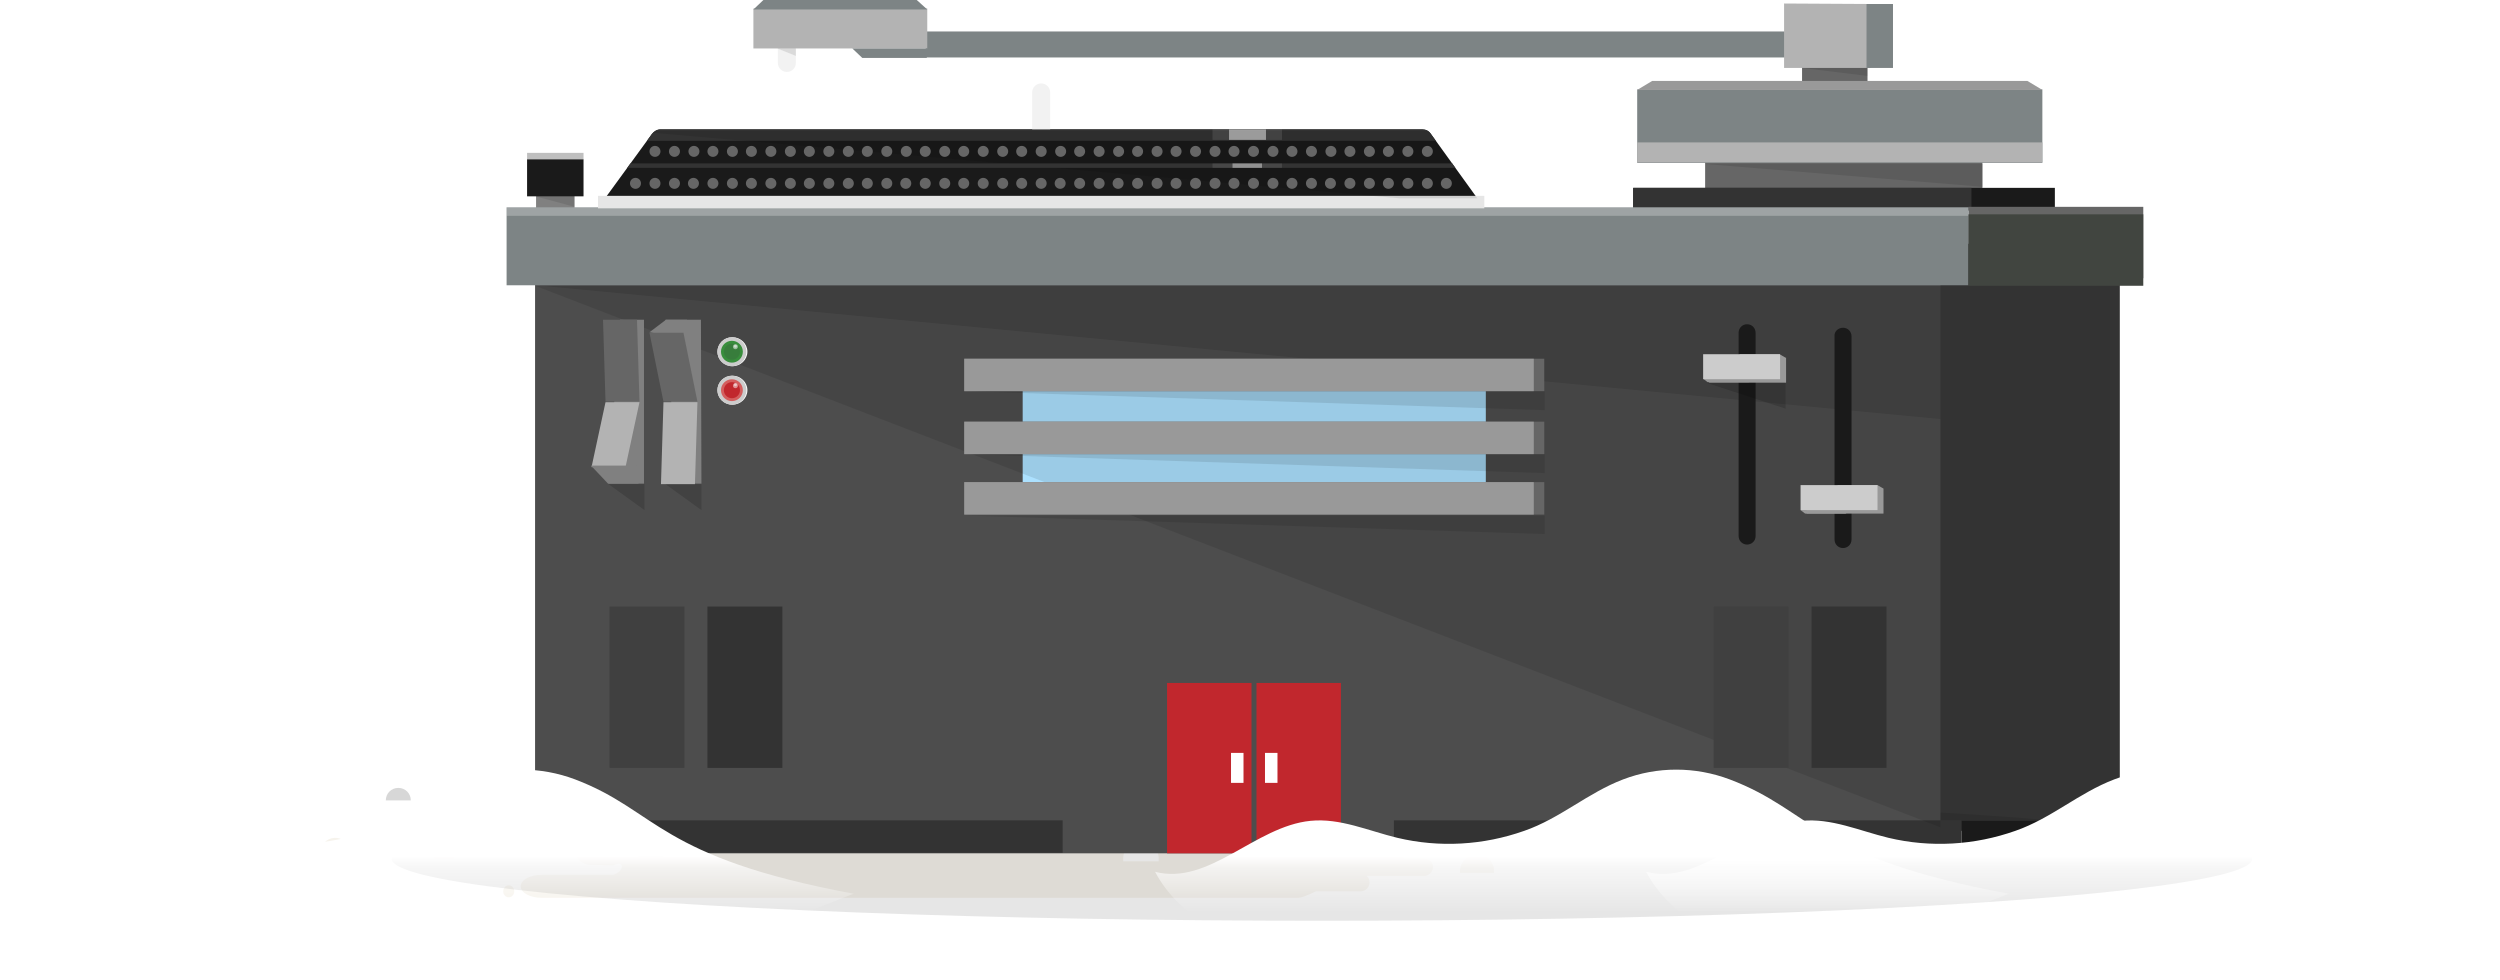<svg id="Layer_1" xmlns="http://www.w3.org/2000/svg" xmlns:xlink="http://www.w3.org/1999/xlink" viewBox="-55 298.8 500.4 196.2"><style>.st0{fill:#f6f3ec}.st1{fill:#d7d7d7}.st2{fill:#fff}.st3{fill:#f2f2f2}.st4{fill:#7d8485}.st5{fill:#666}.st6{fill:#1a1a1a}.st7{fill:#333}.st8{fill:#999}.st9{fill:#b3b3b3}.st10{fill:gray}.st11{opacity:.1;enable-background:new}.st12{fill:#4d4d4d}.st13{fill:#ace1ff}.st14{opacity:.25;fill:#fff;enable-background:new}.st15{fill:#c1272d}.st16{fill:url(#SVGID_1_)}.st17{fill:url(#SVGID_2_)}.st18{fill:url(#SVGID_3_)}.st19{fill:#414540}.st20{fill:#e6e6e6}.st21{clip-path:url(#SVGID_5_)}.st22{opacity:.1;fill:#fff;enable-background:new}.st23{opacity:.47;fill:#fff}.st23,.st24,.st25{enable-background:new}.st24{fill:#fff;opacity:.4}.st25{opacity:.25}.st26{fill:#404040}.st27{fill:#ccc}.st28{opacity:.15;enable-background:new}.st29{fill:#387d3c;stroke:#388e3c;stroke-width:.574;stroke-miterlimit:10}.st30{opacity:.49;fill:#fff;enable-background:new}.st31{fill:#c1272d;stroke:#d45e5e;stroke-width:.574;stroke-miterlimit:10}</style><symbol id="b" viewBox="-143.5 -20.8 286.9 41.6"><path class="st0" d="M-53.8 18.2c.6 0 1.1.5 1.1 1.2s-.5 1.2-1.1 1.2-1.1-.5-1.1-1.2.5-1.2 1.1-1.2zM140 11.9c-2 .1-3.5 1.8-3.4 3.8h6.9c0-2.1-1.5-3.8-3.5-3.8zm-10.7.9h-3.8c-1.9-2.6-7.6-6.1-10-6.1H97.7c-4.5 0-4.1-2.6-3.9-3.5s.8-2.1 3.8-2.1h10.6c.6 0 1.1-.5 1.1-1.2 0-.4-.2-.7-.5-.9-3.7-2.6-6.3-4.3-9.3-4.3H-28.2c-2 0-3.9 1-4.9 2.7-1.1 1.8-4.3 7.8-6.5 9.5-1 .8-1.5 2-1.5 3.2 0 1 .4 2 1.1 2.8.7.7 1.6 1.2 2.6 1.2l4.5.1c2.4-1.2 2.3 1.2 0 1.9h-14.3c-2.3 0-4.2 1-4.2 2.3s1.9 2.3 4.2 2.3H104c1.1 0 2-.5 3.8-1.3h8.9c1 0 1.8-.8 1.8-1.8 0-.5-.2-1-.6-1.3h11.5c1 0 1.8-.8 1.8-1.8s-.9-1.7-1.9-1.7zm-220.7-1.1c-.1-1.6 1.1-2.9 2.7-3 1.6-.1 2.9 1.1 3 2.7v.3h-5.7zm22.7 1.3c-.3-1.1.4-2.2 1.5-2.4 1.1-.3 2.2.4 2.4 1.5.1.3.1.6 0 .9"/><path class="st1" d="M89.7 5c-.1-1.9 1.3-3.6 3.2-3.7s3.6 1.3 3.7 3.2V5h-6.9zm-117.5 7.5c-.1-1.3.8-2.5 2.2-2.7 1.3-.1 2.5.8 2.7 2.2v.5h-4.9zm152.3-8.6h-7.9c-.8 0-1.5-.7-1.5-1.5s.7-1.5 1.5-1.5h7.9c.8 0 1.5.7 1.5 1.5s-.6 1.5-1.5 1.5zm-32 8.2c-.1-1.9 1.3-3.6 3.2-3.7s3.6 1.3 3.7 3.2v.5h-6.9z"/><path class="st2" d="M-143.5.4c-.1-1.7 1.2-3.1 2.9-3.2 1.7.1 3 1.5 2.9 3.2h-5.8zM51.1-8.9C47.7-15.6 36.5-20.8 30-20.8h-98.8c-2 0-6.8 2.6-8.5 4.1-2 1.8-11.7 6.4-14.3 7.1h-.4c-1.7 0-4.9 3.2-4.9 5S-93.6-3-92-3l8.3.2c2.5 0 2.5 4.2 0 4.2h-24.6c-1.3 0-4.2 2.1-4.2 3.5s2.9 1.7 4.2 1.7H60.3L51.1-8.9z"/><path class="st2" d="M-108.5-3.5c-2 .1-3.6 1.8-3.5 3.9h7.1c0-2.1-1.6-3.8-3.6-3.9zm0-5.7h5.5c.1-2-1.5-3.8-3.5-3.9-1.2 0-2.3.7-2.9 1.7-.4-.4-1-.7-1.7-.7-1.5.1-2.7 1.3-2.6 2.9h5.2zM-118.2-.5c1.1 0 2 1 2 2.2s-.9 2.2-2 2.2-2-1-2-2.2.9-2.2 2-2.2zM-105.6-5.3h5.4c.1-1.5-1-2.8-2.5-2.9s-2.8 1-2.9 2.5v.4z"/><path class="st1" d="M30 .8c-.1-1.6 1-2.9 2.6-3.1 1.6-.1 2.9 1 3.1 2.6v.5H30z"/><path class="st2" d="M69.2 13.3c-.2-2 1.2-3.7 3.2-3.9 2-.2 3.7 1.2 3.9 3.2v.8h-7.1zm-52.5-1.9c-.2-1.5 1-2.9 2.5-3.1 1.5-.2 2.9 1 3.1 2.5v.6h-5.6z"/><path class="st1" d="M-78.4 1.2c0-1.4 1.1-2.5 2.5-2.5s2.5 1.1 2.5 2.5h-5zM67.4-9.2h-8.1c-.9 0-1.5-.7-1.5-1.5 0-.9.7-1.5 1.5-1.5h8.1c.9 0 1.5.7 1.5 1.5s-.6 1.5-1.5 1.5z"/><path class="st2" d="M62.5-1h15.1c1-.1 1.8-1 1.7-2-.1-.9-.8-1.6-1.7-1.7H62.5c-1 .1-1.8 1-1.7 2 .1.9.8 1.6 1.7 1.7zM82.8.1H55.7c-1.4 0-2.5 1.1-2.5 2.5 0 .7.3 1.4.8 1.8H41.9c-1.4 0-2.5 1.1-2.5 2.5s1.1 2.5 2.5 2.5H69c1.4 0 2.5-1.1 2.5-2.5 0-.7-.3-1.4-.8-1.8h12.1c1.4 0 2.5-1.1 2.5-2.5S84.2.1 82.8.1z"/><path class="st1" d="M40.9 4.3c-.2-2 1.2-3.7 3.2-3.9 2-.2 3.7 1.2 3.9 3.2v.8h-7.1z"/><path class="st0" d="M-60.7 9.2c-.1-1.9 1.3-3.6 3.2-3.7s3.6 1.3 3.7 3.2v.5h-6.9zm1.9-6.8c-.1-1.9 1.3-3.6 3.2-3.7S-52 0-51.9 1.9v.5h-6.9z"/><path class="st0" d="M-62.4 2.4c-.1-1.4 1-2.7 2.4-2.8 1.4-.1 2.7.9 2.8 2.3v.5h-5.2zm74.8 4.3c-.2-2 1.2-3.7 3.2-3.9 2-.2 3.7 1.2 3.9 3.2v.8h-7.1z"/><path class="st0" d="M8.8 6.7c-.1-1.4.9-2.7 2.4-2.8s2.7.9 2.8 2.4v.5H8.8zm-14.5.9c-.2-2.3 1.5-4.3 3.8-4.5 2.3-.2 4.3 1.5 4.5 3.8v.7"/></symbol><title>wrapbattle_house</title><path class="st3" d="M102.5 313.2c-1 0-1.8-.8-1.8-1.8v-8.1h3.6v8.1c0 1-.8 1.8-1.8 1.8z"/><path class="st4" d="M130.3 305.1h173.9v5.2H130.3v-5.2z"/><path class="st5" d="M305.7 310.9h13.1v4.3h-13.1v-4.3zM286.3 331h55.5v6.2h-55.5V331z"/><path class="st6" d="M271.9 336.4h84.4v4.5h-84.4v-4.5z"/><path class="st7" d="M271.9 336.4h67.7v4.5h-67.7v-4.5z"/><path class="st4" d="M272.7 316.7h81.1v14.7h-81.1v-14.7z"/><path class="st8" d="M353.8 316.8h-81.1l3-1.8h75.1l3 1.8z"/><path class="st9" d="M272.7 327.3h81.1v4h-81.1v-4zm46.7-14.9h-17.3v-12.9l17.3.1v12.8z"/><path class="st4" d="M318.6 299.6h5.3v12.8h-5.3v-12.8z"/><path class="st5" d="M339 340.2h35v14.3h-35v-14.3z"/><path class="st10" d="M52.3 332.9H60v8.1h-7.7v-8.1z"/><path class="st7" d="M319.9 347.6h49.4v117.5h-49.4V347.6z"/><use xlink:href="#b" width="286.9" height="41.6" x="-143.5" y="-20.8" transform="translate(100.625 457.805) scale(1)" overflow="visible"/><ellipse class="st11" cx="209.6" cy="470.7" rx="186.2" ry="12.4"/><path class="st12" d="M52.1 350.6h281.3v119H52.1v-119z"/><path class="st13" d="M149.7 375.9h92.7v21.3h-92.7v-21.3z"/><path class="st6" d="M373.9 469.6h-36.3v-6.5h36.3v6.5z"/><path class="st7" d="M224 463h113.6v6.5H224V463zm-176.2 0h109.9v6.5H47.8V463z"/><path class="st11" d="M333.4 382.7L52.1 355.9h281.3v26.8z"/><path class="st11" d="M333.4 464.4L52.1 356h281.3v108.4z"/><path class="st4" d="M46.4 340.3v15.6H339v-15.6"/><path class="st14" d="M46.4 340.3v1.7H339v-1.7"/><path class="st15" d="M178.6 435.5h16.9v34.1h-16.9v-34.1z"/><path class="st2" d="M191.4 449.5h2.5v6h-2.5v-6z"/><path class="st15" d="M196.5 435.5h16.9v34.1h-16.9v-34.1z"/><path class="st2" d="M198.2 449.5h2.5v6h-2.5v-6z"/><path class="st5" d="M138 370.6h116.1v6.5H138v-6.5zm0 24.7h116.1v6.5H138v-6.5zm0-12.1h116.1v6.5H138v-6.5z"/><path class="st8" d="M138 370.6h114v6.5H138v-6.5zm0 24.7h114v6.5H138v-6.5zm0-12.1h114v6.5H138v-6.5z"/><linearGradient id="SVGID_1_" gradientUnits="userSpaceOnUse" x1="261.69" y1="329.72" x2="261.69" y2="309.93" gradientTransform="matrix(1 0 0 -1 0 795.52)"><stop offset=".22" stop-color="#fff"/><stop offset=".33" stop-color="#fff" stop-opacity=".67"/><stop offset=".79" stop-color="#fff" stop-opacity="0"/></linearGradient><path class="st16" d="M347.1 477.7c-39.3-7.3-39.2-16.6-55.9-22.9-6.9-2.6-14.5-2.6-21.3 0-7.1 2.7-12.6 7.8-19.8 10.3-8.2 2.9-17 3.4-25.4 1.4-5.8-1.4-11.5-4-17.4-3.4-11.1 1.1-20.3 13-31.1 10.2 2.4 4.6 6.3 8.1 10.6 11 14.5 9.4 32.6 10.7 49.9 10.8 23.5.2 46-3.8 69-6.2 9.7-1 19.6-3.8 29-6.4 2-.6 12.1-4.8 12.4-4.8z"/><linearGradient id="SVGID_2_" gradientUnits="userSpaceOnUse" x1="359.93" y1="329.725" x2="359.93" y2="309.935" gradientTransform="matrix(1 0 0 -1 0 795.52)"><stop offset=".22" stop-color="#fff"/><stop offset=".33" stop-color="#fff" stop-opacity=".67"/><stop offset=".79" stop-color="#fff" stop-opacity="0"/></linearGradient><path class="st17" d="M445.4 477.7c-39.4-7.3-39.2-16.6-55.9-22.9-6.9-2.6-14.5-2.6-21.3 0-7.1 2.7-12.6 7.8-19.8 10.3-8.2 2.9-17 3.4-25.4 1.4-5.8-1.4-11.5-4-17.4-3.4-11.1 1.1-20.3 13-31.1 10.2 2.4 4.6 6.3 8.1 10.6 10.9 14.5 9.4 32.6 10.7 49.9 10.9 23.5.2 46-3.8 69-6.2 9.7-1 19.6-3.8 29-6.4 2-.6 12.1-4.9 12.4-4.8z"/><linearGradient id="SVGID_3_" gradientUnits="userSpaceOnUse" x1="30.425" y1="329.715" x2="30.425" y2="309.925" gradientTransform="matrix(1 0 0 -1 0 795.52)"><stop offset=".22" stop-color="#fff"/><stop offset=".33" stop-color="#fff" stop-opacity=".67"/><stop offset=".79" stop-color="#fff" stop-opacity="0"/></linearGradient><path class="st18" d="M115.9 477.7c-39.3-7.3-39.2-16.6-55.8-22.9-6.9-2.6-14.5-2.6-21.3 0-7.1 2.7-12.6 7.8-19.8 10.3-8.2 2.9-17 3.4-25.4 1.4-5.8-1.4-11.5-4-17.4-3.4-11.2 1-20.4 12.9-31.2 10.1 2.4 4.6 6.3 8.1 10.6 10.9 14.5 9.4 32.6 10.7 49.9 10.9 23.5.2 46-3.8 69-6.2 9.7-1 19.6-3.8 29-6.4 2-.5 12.1-4.7 12.4-4.7z"/><path class="st19" d="M339 341.7h35V356h-35v-14.3z"/><path class="st6" d="M240.7 338.5H66.1l9.4-12.9c.4-.5 1-.9 1.7-.9h152.5c.7 0 1.3.3 1.7.9l9.3 12.9z"/><path class="st3" d="M153.4 315.5c1 0 1.8.8 1.8 1.8v8.1h-3.6v-8.1c0-1 .8-1.8 1.8-1.8z"/><path class="st20" d="M64.7 338h177.4v2.5H64.7V338z"/><defs><path id="SVGID_4_" d="M240.7 338.5H66.1l9.4-12.9c.4-.5 1-.9 1.7-.9h152.5c.7 0 1.3.3 1.7.9l9.3 12.9z"/></defs><clipPath id="SVGID_5_"><use xlink:href="#SVGID_4_" overflow="visible"/></clipPath><g class="st21"><path class="st7" d="M68 323.2h171.2v3.8H68v-3.8z"/><path class="st11" d="M248 340.5L71.4 325H248v15.5z"/><path class="st7" d="M68 331.5h171.2v.9H68v-.9z"/><path class="st22" d="M201.6 326.8h-13.9v-2.4h13.9v2.4z"/><path class="st23" d="M198.4 326.8H191v-2.4h7.4v2.4z"/><path class="st22" d="M201.6 332.4h-13.9v-.9h13.9v.9z"/><path class="st24" d="M197.6 332.4h-5.9v-.9h5.9v.9z"/></g><circle class="st5" cx="76.1" cy="329.1" r="1.1"/><circle class="st5" cx="80" cy="329.1" r="1.1"/><circle class="st5" cx="83.9" cy="329.1" r="1.1"/><circle class="st5" cx="87.7" cy="329.1" r="1.1"/><circle class="st5" cx="91.6" cy="329.1" r="1.1"/><circle class="st5" cx="95.4" cy="329.1" r="1.1"/><circle class="st5" cx="99.3" cy="329.1" r="1.1"/><circle class="st5" cx="103.2" cy="329.1" r="1.1"/><circle class="st5" cx="107" cy="329.1" r="1.1"/><circle class="st5" cx="110.9" cy="329.1" r="1.1"/><circle class="st5" cx="114.8" cy="329.1" r="1.1"/><circle class="st5" cx="118.6" cy="329.1" r="1.1"/><circle class="st5" cx="122.5" cy="329.1" r="1.1"/><circle class="st5" cx="126.4" cy="329.1" r="1.1"/><circle class="st5" cx="130.2" cy="329.1" r="1.1"/><circle class="st5" cx="134.1" cy="329.1" r="1.1"/><circle class="st5" cx="137.9" cy="329.1" r="1.1"/><circle class="st5" cx="141.8" cy="329.1" r="1.1"/><circle class="st5" cx="145.7" cy="329.1" r="1.1"/><circle class="st5" cx="149.5" cy="329.1" r="1.1"/><circle class="st5" cx="153.4" cy="329.1" r="1.1"/><circle class="st5" cx="157.3" cy="329.1" r="1.1"/><circle class="st5" cx="161.1" cy="329.1" r="1.1"/><circle class="st5" cx="165" cy="329.1" r="1.1"/><circle class="st5" cx="168.9" cy="329.1" r="1.1"/><circle class="st5" cx="172.7" cy="329.1" r="1.1"/><circle class="st5" cx="176.6" cy="329.1" r="1.1"/><circle class="st5" cx="180.4" cy="329.1" r="1.1"/><circle class="st5" cx="184.3" cy="329.1" r="1.1"/><circle class="st5" cx="188.2" cy="329.1" r="1.1"/><circle class="st5" cx="192" cy="329.1" r="1.1"/><circle class="st5" cx="195.9" cy="329.1" r="1.1"/><circle class="st5" cx="199.8" cy="329.1" r="1.1"/><circle class="st5" cx="203.6" cy="329.1" r="1.1"/><circle class="st5" cx="207.5" cy="329.1" r="1.1"/><circle class="st5" cx="211.4" cy="329.1" r="1.1"/><circle class="st5" cx="215.2" cy="329.1" r="1.1"/><circle class="st5" cx="219.1" cy="329.1" r="1.1"/><circle class="st5" cx="222.9" cy="329.1" r="1.1"/><circle class="st5" cx="226.8" cy="329.1" r="1.1"/><circle class="st5" cx="230.7" cy="329.1" r="1.1"/><circle class="st5" cx="72.2" cy="335.5" r="1.1"/><circle class="st5" cx="76.1" cy="335.5" r="1.1"/><circle class="st5" cx="80" cy="335.5" r="1.1"/><circle class="st5" cx="83.8" cy="335.5" r="1.1"/><circle class="st5" cx="87.7" cy="335.5" r="1.1"/><circle class="st5" cx="91.6" cy="335.5" r="1.1"/><circle class="st5" cx="95.4" cy="335.5" r="1.1"/><circle class="st5" cx="99.3" cy="335.5" r="1.1"/><circle class="st5" cx="103.2" cy="335.5" r="1.1"/><circle class="st5" cx="107" cy="335.5" r="1.1"/><circle class="st5" cx="110.9" cy="335.5" r="1.1"/><circle class="st5" cx="114.8" cy="335.5" r="1.1"/><circle class="st5" cx="118.6" cy="335.5" r="1.1"/><circle class="st5" cx="122.5" cy="335.5" r="1.1"/><circle class="st5" cx="126.3" cy="335.5" r="1.1"/><circle class="st5" cx="130.2" cy="335.5" r="1.1"/><circle class="st5" cx="134.1" cy="335.5" r="1.1"/><circle class="st5" cx="137.9" cy="335.5" r="1.1"/><circle class="st5" cx="141.8" cy="335.5" r="1.1"/><circle class="st5" cx="145.7" cy="335.5" r="1.1"/><circle class="st5" cx="149.5" cy="335.5" r="1.1"/><circle class="st5" cx="153.4" cy="335.5" r="1.1"/><circle class="st5" cx="157.2" cy="335.5" r="1.1"/><circle class="st5" cx="161.1" cy="335.5" r="1.1"/><circle class="st5" cx="165" cy="335.5" r="1.1"/><circle class="st5" cx="168.8" cy="335.5" r="1.1"/><circle class="st5" cx="172.7" cy="335.5" r="1.1"/><circle class="st5" cx="176.6" cy="335.5" r="1.1"/><circle class="st5" cx="180.4" cy="335.5" r="1.1"/><circle class="st5" cx="184.3" cy="335.5" r="1.1"/><circle class="st5" cx="188.2" cy="335.5" r="1.1"/><circle class="st5" cx="192" cy="335.5" r="1.1"/><circle class="st5" cx="195.9" cy="335.5" r="1.1"/><circle class="st5" cx="199.8" cy="335.5" r="1.1"/><circle class="st5" cx="203.6" cy="335.5" r="1.1"/><circle class="st5" cx="207.5" cy="335.5" r="1.1"/><circle class="st5" cx="211.3" cy="335.5" r="1.1"/><circle class="st5" cx="215.2" cy="335.5" r="1.1"/><circle class="st5" cx="219.1" cy="335.5" r="1.1"/><circle class="st5" cx="222.9" cy="335.5" r="1.1"/><circle class="st5" cx="226.8" cy="335.5" r="1.1"/><circle class="st5" cx="230.7" cy="335.5" r="1.1"/><circle class="st5" cx="234.5" cy="335.5" r="1.1"/><path class="st6" d="M50.5 330.7h11.3v7.4H50.5v-7.4z"/><path class="st25" d="M50.5 329.4h11.3v1.4H50.5v-1.4z"/><path class="st11" d="M60 340.2l-7.8-2.1H60v2.1zm281.9-4l-55.9-4.6h55.9v4.6zM318.8 314l-13.1-1.6h13.1v1.6z"/><path class="st9" d="M95.8 300.5h34.8v8H95.8v-8z"/><path class="st4" d="M128.5 298.8H97.8l-2 1.9h34.8l-2.1-1.9zm-10.9 11.6h12.9v-1.9h-14.9l2 1.9z"/><path class="st11" d="M104.3 310l-3.7-1.5h3.7v1.5z"/><path class="st26" d="M67 420.2h15v32.3H67v-32.3z"/><path class="st7" d="M86.6 420.2h15v32.3h-15v-32.3z"/><path class="st26" d="M288 420.2h15v32.3h-15v-32.3z"/><path class="st7" d="M307.6 420.2h15v32.3h-15v-32.3z"/><path class="st11" d="M254.2 405.7L138.4 402h115.8v3.7zm0-12.2l-115.8-3.8h115.8v3.8zm0-12.6l-115.8-3.8h115.8v3.8z"/><path class="st6" d="M313.9 364.4c1 0 1.7.8 1.7 1.7v40.7c0 1-.8 1.7-1.7 1.7-1 0-1.7-.8-1.7-1.7v-40.7c-.1-.9.7-1.7 1.7-1.7zM294.7 363.7c1 0 1.7.8 1.7 1.7v40.7c0 1-.8 1.7-1.7 1.7-1 0-1.7-.8-1.7-1.7v-40.7c0-.9.7-1.7 1.7-1.7z"/><path class="st8" d="M306.6 396.6H322v5h-15.4v-5z"/><path class="st8" d="M322 396.6l-9.2 3.7v-4.4h8l1.2.7zm-7.4 5h-8.3l-.9-.7h8.1l1.1.7z"/><path class="st27" d="M305.4 395.9h15.4v5h-15.4v-5z"/><path class="st8" d="M287.1 370.4h15.4v5h-15.4v-5z"/><path class="st8" d="M302.4 370.4l-9.2 3.7v-4.4h8l1.2.7zm-7.3 4.9h-8.3l-.9-.7h8l1.2.7z"/><path class="st27" d="M285.9 369.7h15.4v5h-15.4v-5z"/><path class="st28" d="M302.4 380.6l-15.9-5.2h15.9v5.2zM74 400.9l-7.2-5.2H74v5.2zm11.4 0l-7.2-5.2h7.2v5.2z"/><path class="st10" d="M73.9 395.6h-7.1l2.3-32.8h4.8v32.8z"/><path class="st5" d="M73 379.2h-6.8l-.5-16.4h6.8l.5 16.4z"/><path class="st9" d="M73 379.3h-6.8l-2.8 13h6.8l2.8-13z"/><path class="st10" d="M85.4 395.6h-4.9l-2.3-32.8h7.1l.1 32.8z"/><path class="st9" d="M84.6 379.3h-6.8l-.5 16.4h6.8l.5-16.4z"/><path class="st10" d="M82.5 366.7l-7.5-1.4 3.3-2.5h4.2v3.9z"/><path class="st5" d="M84.6 379.2h-6.8L75 365.4h6.8l2.8 13.8z"/><path class="st10" d="M72.8 395.6h-6.1l-3.4-3.6h9l.5 3.6z"/><ellipse class="st2" cx="91.6" cy="369.2" rx="3" ry="2.9"/><circle class="st27" cx="91.5" cy="369.2" r="2.9"/><circle class="st29" cx="91.5" cy="369.2" r="1.9"/><circle class="st30" cx="92.2" cy="368.2" r=".5"/><circle class="st30" cx="92.2" cy="368.1" r=".3"/><ellipse class="st2" cx="91.6" cy="376.9" rx="3" ry="2.9"/><circle class="st27" cx="91.5" cy="376.9" r="2.9"/><circle class="st31" cx="91.5" cy="376.9" r="1.9"/><circle class="st30" cx="92.2" cy="376" r=".5"/><circle class="st30" cx="92.2" cy="375.8" r=".3"/></svg>
